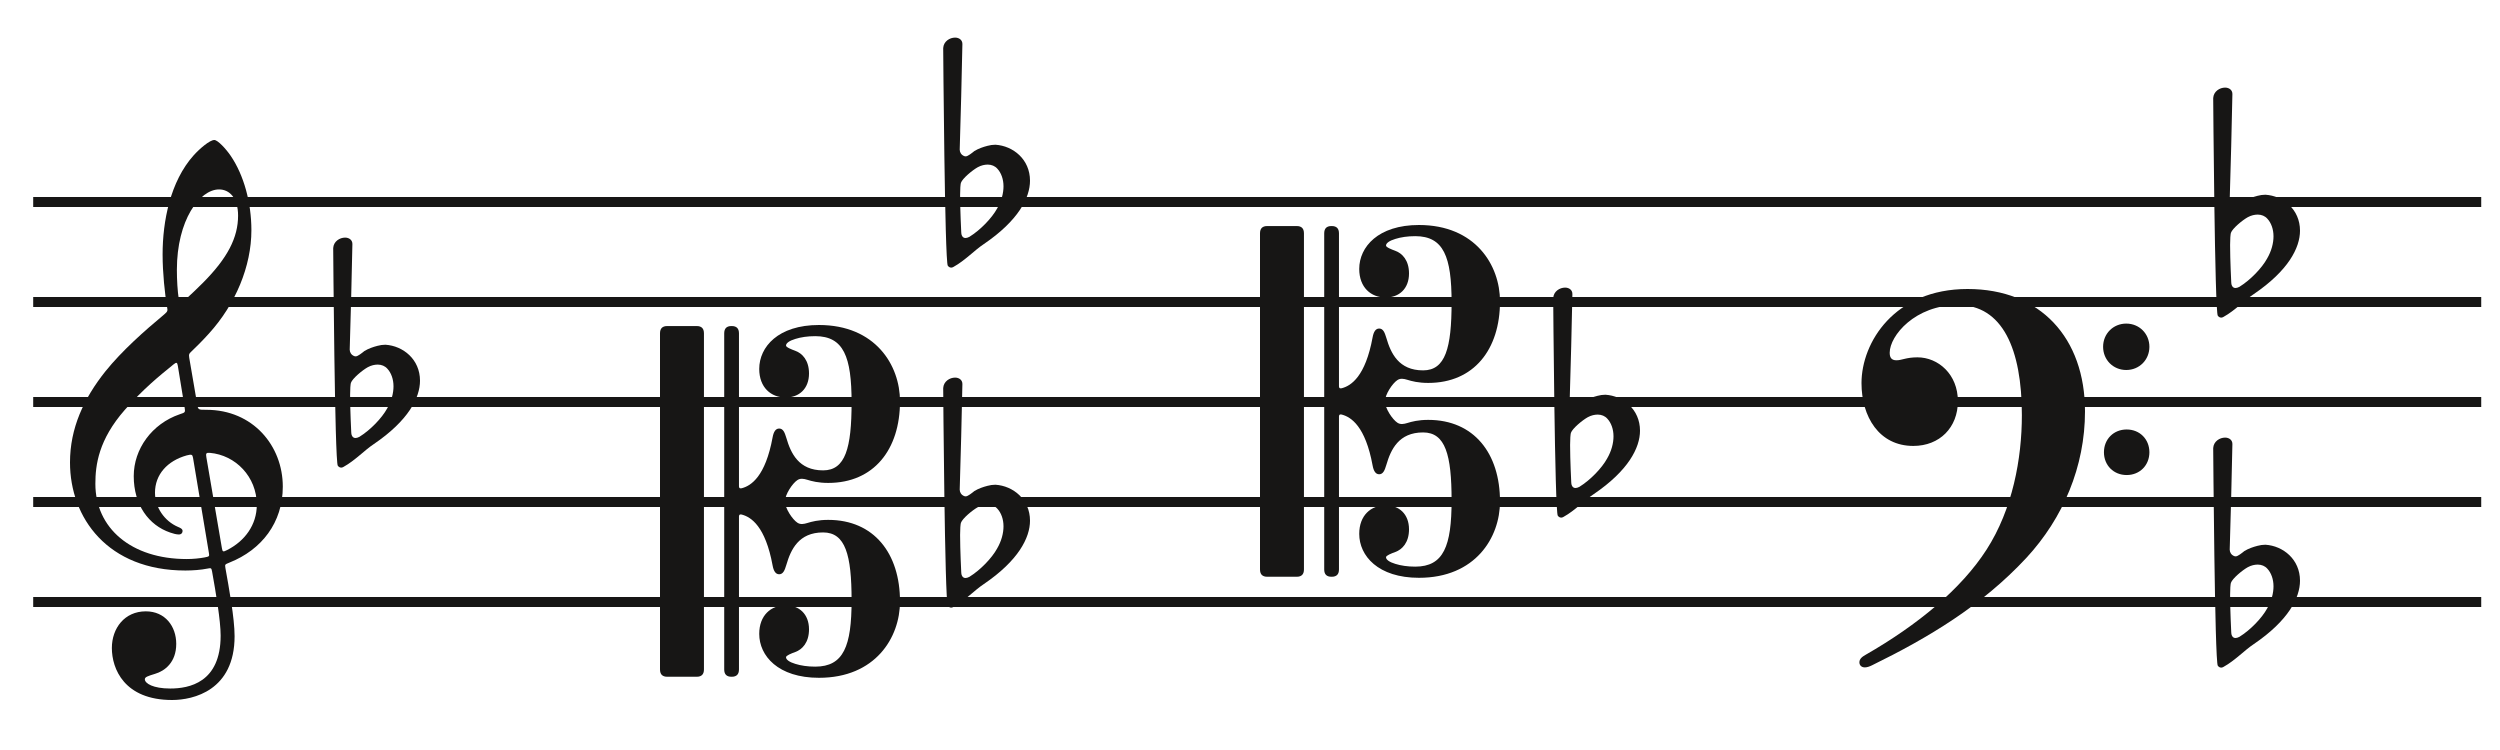 <?xml version="1.0" encoding="UTF-8"?>
<svg height="75pt" xmlns:xlink="http://www.w3.org/1999/xlink" viewBox="0 0 250 75" xmlns:inkscape="http://www.inkscape.org/namespaces/inkscape" xmlns="http://www.w3.org/2000/svg" version="1.1" width="250pt">
 <defs>
  <clipPath id="Clip0">
   <path d="M0 0 L266.961 0 L266.961 41 L0 41 L0 0 Z"/>
  </clipPath>
 </defs>
 <g id="Hintergrund" inkscape:groupmode="layer" inkscape:label="Hintergrund">
  <g id="Kopie von Gruppe1" clip-rule="evenodd" clip-path="url(#Clip0)" transform="translate(3.319, 19.699) scale(0.917, 1)" style="fill:none; stroke:none">
   <path d="M 0 0 L 266.961 0" transform="translate(0, 0.5)" style="stroke-width:1; stroke-linecap:butt; stroke-linejoin:miter; stroke-dasharray:none; stroke:#171615;"/>
   <path d="M 0 0 L 266.961 0" transform="translate(7.10543e-14, 10.5)" style="stroke-width:1; stroke-linecap:butt; stroke-linejoin:miter; stroke-dasharray:none; stroke:#171615;"/>
   <path d="M 0 0 L 266.961 0" transform="translate(7.10543e-14, 20.5)" style="stroke-width:1; stroke-linecap:butt; stroke-linejoin:miter; stroke-dasharray:none; stroke:#171615;"/>
   <path d="M 0 0 L 266.961 0" transform="translate(7.10543e-14, 30.5)" style="stroke-width:1; stroke-linecap:butt; stroke-linejoin:miter; stroke-dasharray:none; stroke:#171615;"/>
   <path d="M 0 0 L 266.961 0" transform="translate(7.10543e-14, 40.5)" style="stroke-width:1; stroke-linecap:butt; stroke-linejoin:miter; stroke-dasharray:none; stroke:#171615;"/>
  </g>
  <path id="Kopie von Text6+U0" d="M14.905 4.943 C15.952 4.943 16.808 5.804 16.808 7.558 C16.808 9.759 15.762 11.8 13.288 14.287 C12.781 14.797 12.02 15.531 11.29 16.169 C11.068 16.36 10.941 16.328 10.878 15.913 C10.751 15.084 10.688 14 10.688 12.979 C10.688 8.005 12.971 4.943 14.905 4.943 L14.905 4.943 Z M13.637 31.731 C13.573 31.349 13.605 31.253 13.986 31.285 C16.555 31.508 18.68 33.676 18.68 36.483 C18.68 38.492 17.474 40.118 15.698 41.011 C15.318 41.203 15.254 41.203 15.191 40.82 L13.637 31.731 L13.637 31.731 Z M11.449 26.661 C11.544 27.267 11.544 27.235 10.973 27.426 C8.182 28.383 6.374 30.902 6.374 33.613 C6.374 36.483 7.865 38.524 10.022 39.257 C10.275 39.353 10.656 39.449 10.878 39.449 C11.132 39.449 11.258 39.289 11.258 39.098 C11.258 38.875 11.005 38.779 10.783 38.683 C9.451 38.109 8.499 36.738 8.499 35.271 C8.499 33.453 9.736 32.082 11.671 31.54 C12.178 31.412 12.242 31.444 12.305 31.795 L13.891 41.298 C13.954 41.649 13.922 41.649 13.447 41.745 C12.939 41.84 12.305 41.904 11.671 41.904 C6.121 41.904 2.537 38.811 2.537 34.378 C2.537 32.497 2.854 29.977 5.487 26.98 C7.389 24.843 8.848 23.663 10.339 22.451 C10.656 22.196 10.719 22.228 10.783 22.579 L11.449 26.661 L11.449 26.661 Z M11.924 21.781 C11.861 21.399 11.924 21.367 12.115 21.175 C12.622 20.697 13.288 20.027 13.891 19.358 C16.555 16.424 18.14 12.629 18.14 9.025 C18.14 6.251 17.379 3.508 16.079 1.595 C15.603 0.893 14.779 0 14.43 0 C13.986 0 13.003 0.829 12.368 1.531 C10.022 4.146 9.26 8.132 9.26 11.449 C9.26 13.298 9.482 15.371 9.704 16.679 C9.768 17.061 9.8 17.125 9.419 17.444 C7.389 19.134 5.201 21.08 3.552 23.121 C1.364 25.863 0 28.829 0 32.242 C0 37.79 3.774 43.052 11.544 43.052 C12.273 43.052 13.098 42.989 13.732 42.861 C14.081 42.797 14.144 42.765 14.208 43.148 C14.588 45.285 15.064 48.059 15.064 49.558 C15.064 54.278 11.893 54.852 10.022 54.852 C8.309 54.852 7.484 54.342 7.484 53.927 C7.484 53.704 7.77 53.608 8.499 53.385 C9.482 53.098 10.624 52.237 10.624 50.387 C10.624 48.633 9.514 47.134 7.58 47.134 C5.455 47.134 4.186 48.825 4.186 50.802 C4.186 52.875 5.423 56 10.212 56 C12.337 56 16.459 55.043 16.459 49.622 C16.459 47.804 15.889 44.775 15.54 42.797 C15.476 42.415 15.508 42.447 15.952 42.255 C19.155 40.98 21.28 38.269 21.28 34.665 C21.28 30.583 18.299 26.98 13.637 26.98 C12.812 26.98 12.812 26.98 12.717 26.405 L11.924 21.781 Z" transform="translate(7, 14)" style="fill:#171615; fill-rule:evenodd;stroke:none;"/>
  <path id="Text24+U0" d="M1.805 19.479 C1.805 19.479 1.69 17.231 1.69 15.733 C1.69 15.134 1.728 14.684 1.767 14.534 C1.92 14.085 2.919 13.261 3.457 12.961 C3.802 12.774 4.148 12.699 4.455 12.699 C4.839 12.699 5.185 12.848 5.415 13.111 C5.799 13.523 6.03 14.16 6.03 14.871 C6.03 15.546 5.838 16.332 5.377 17.119 C4.878 18.018 3.764 19.217 2.612 19.928 C2.458 20.003 2.343 20.041 2.228 20.041 C1.882 20.041 1.805 19.666 1.805 19.479 L1.805 19.479 Z M0.461 22.813 C0.576 22.962 0.691 23 0.807 23 C0.922 23 1.037 22.925 1.037 22.925 C2.189 22.288 3.111 21.277 4.071 20.64 C7.489 18.318 8.68 16.033 8.68 14.309 C8.68 12.174 6.99 10.826 5.223 10.713 C4.955 10.713 4.686 10.751 4.417 10.826 C3.994 10.938 3.533 11.088 3.111 11.35 C2.881 11.537 2.458 11.875 2.266 11.875 C2.189 11.875 2.151 11.875 2.074 11.837 C1.805 11.725 1.651 11.463 1.651 11.2 C1.69 10.376 1.92 1.386 1.92 0.637 C1.92 0.225 1.575 0 1.191 0 C0.653 0 0.038 0.375 0 1.049 C0 1.049 0.154 22.438 0.461 22.813 Z" transform="translate(33.32, 23.76)" style="fill:#171615; fill-rule:evenodd;stroke:none;"/>
  <path id="Kopie von Text7+U0 (4)" d="M0.721 0.105 C0.24 0.105 0 0.349 0 0.837 L0 34.443 C0 34.931 0.24 35.175 0.721 35.175 L3.674 35.175 C4.155 35.175 4.395 34.931 4.395 34.443 L4.395 0.837 C4.395 0.349 4.155 0.105 3.674 0.105 L0.721 0.105 L0.721 0.105 Z M7.897 0.837 C7.897 0.349 7.657 0.105 7.176 0.105 L7.142 0.105 C6.661 0.105 6.421 0.349 6.421 0.837 L6.421 34.443 C6.421 34.931 6.661 35.175 7.142 35.175 L7.176 35.175 C7.657 35.175 7.897 34.931 7.897 34.443 L7.897 19.174 C7.897 18.895 8.069 18.93 8.206 18.965 C9.099 19.209 10.541 20.115 11.262 24.055 C11.365 24.612 11.571 24.926 11.914 24.926 C12.292 24.926 12.463 24.578 12.635 23.985 C13.082 22.451 13.871 20.743 16.309 20.743 C18.541 20.743 19.159 22.974 19.159 27.541 C19.159 32.108 18.369 34.164 15.519 34.164 C14.764 34.164 14.077 34.06 13.528 33.886 C12.944 33.711 12.601 33.467 12.601 33.223 C12.601 33.049 13.15 32.84 13.528 32.7 C14.215 32.456 14.901 31.759 14.901 30.434 C14.901 28.9 13.906 28.029 12.566 28.029 C11.09 28.029 9.923 29.04 9.923 30.887 C9.923 33.084 11.811 35.28 15.897 35.28 C21.528 35.28 24 31.271 24 27.645 C24 22.834 21.391 19.488 16.824 19.488 C15.828 19.488 15.176 19.662 14.73 19.801 C14.386 19.906 14.043 19.976 13.734 19.767 C13.253 19.453 12.498 18.337 12.498 17.64 C12.498 16.943 13.253 15.827 13.734 15.513 C14.043 15.304 14.386 15.374 14.73 15.479 C15.176 15.618 15.828 15.792 16.824 15.792 C21.391 15.792 24 12.446 24 7.635 C24 4.009 21.528 0 15.897 0 C11.811 0 9.923 2.196 9.923 4.393 C9.923 6.24 11.09 7.251 12.566 7.251 C13.906 7.251 14.901 6.38 14.901 4.846 C14.901 3.521 14.215 2.824 13.528 2.58 C13.15 2.44 12.601 2.231 12.601 2.057 C12.601 1.813 12.944 1.569 13.528 1.394 C14.077 1.22 14.764 1.116 15.519 1.116 C18.369 1.116 19.159 3.172 19.159 7.739 C19.159 12.306 18.541 14.537 16.309 14.537 C13.871 14.537 13.082 12.829 12.635 11.295 C12.463 10.703 12.292 10.354 11.914 10.354 C11.571 10.354 11.365 10.668 11.262 11.226 C10.541 15.165 9.099 16.071 8.206 16.315 C8.069 16.35 7.897 16.385 7.897 16.106 L7.897 0.837 Z" transform="translate(66, 32.5)" style="fill:#171615; fill-rule:evenodd;stroke:none;"/>
  <path id="Kopie von Text7+U0 (5)" d="M0.721 0.105 C0.24 0.105 0 0.349 0 0.837 L0 34.443 C0 34.931 0.24 35.175 0.721 35.175 L3.674 35.175 C4.155 35.175 4.395 34.931 4.395 34.443 L4.395 0.837 C4.395 0.349 4.155 0.105 3.674 0.105 L0.721 0.105 L0.721 0.105 Z M7.897 0.837 C7.897 0.349 7.657 0.105 7.176 0.105 L7.142 0.105 C6.661 0.105 6.421 0.349 6.421 0.837 L6.421 34.443 C6.421 34.931 6.661 35.175 7.142 35.175 L7.176 35.175 C7.657 35.175 7.897 34.931 7.897 34.443 L7.897 19.174 C7.897 18.895 8.069 18.93 8.206 18.965 C9.099 19.209 10.541 20.115 11.262 24.055 C11.365 24.612 11.571 24.926 11.914 24.926 C12.292 24.926 12.463 24.578 12.635 23.985 C13.082 22.451 13.871 20.743 16.309 20.743 C18.541 20.743 19.159 22.974 19.159 27.541 C19.159 32.108 18.369 34.164 15.519 34.164 C14.764 34.164 14.077 34.06 13.528 33.886 C12.944 33.711 12.601 33.467 12.601 33.223 C12.601 33.049 13.15 32.84 13.528 32.7 C14.215 32.456 14.901 31.759 14.901 30.434 C14.901 28.9 13.906 28.029 12.566 28.029 C11.09 28.029 9.923 29.04 9.923 30.887 C9.923 33.084 11.811 35.28 15.897 35.28 C21.528 35.28 24 31.271 24 27.645 C24 22.834 21.391 19.488 16.824 19.488 C15.828 19.488 15.176 19.662 14.73 19.801 C14.386 19.906 14.043 19.976 13.734 19.767 C13.253 19.453 12.498 18.337 12.498 17.64 C12.498 16.943 13.253 15.827 13.734 15.513 C14.043 15.304 14.386 15.374 14.73 15.479 C15.176 15.618 15.828 15.792 16.824 15.792 C21.391 15.792 24 12.446 24 7.635 C24 4.009 21.528 0 15.897 0 C11.811 0 9.923 2.196 9.923 4.393 C9.923 6.24 11.09 7.251 12.566 7.251 C13.906 7.251 14.901 6.38 14.901 4.846 C14.901 3.521 14.215 2.824 13.528 2.58 C13.15 2.44 12.601 2.231 12.601 2.057 C12.601 1.813 12.944 1.569 13.528 1.394 C14.077 1.22 14.764 1.116 15.519 1.116 C18.369 1.116 19.159 3.172 19.159 7.739 C19.159 12.306 18.541 14.537 16.309 14.537 C13.871 14.537 13.082 12.829 12.635 11.295 C12.463 10.703 12.292 10.354 11.914 10.354 C11.571 10.354 11.365 10.668 11.262 11.226 C10.541 15.165 9.099 16.071 8.206 16.315 C8.069 16.35 7.897 16.385 7.897 16.106 L7.897 0.837 Z" transform="translate(126, 22.5)" style="fill:#171615; fill-rule:evenodd;stroke:none;"/>
  <path id="Kopie von Text8+U0" d="M10.817 0 C3.493 0 0.21 5.357 0.21 9.407 C0.21 12.782 1.978 15.693 5.388 15.693 C8.039 15.693 9.849 13.837 9.849 11.221 C9.849 8.521 7.871 6.834 5.808 6.834 C4.672 6.834 4.251 7.129 3.704 7.129 C3.157 7.129 3.03 6.792 3.03 6.37 C3.03 4.683 5.556 1.603 9.849 1.603 C14.311 1.603 16.247 5.99 16.247 12.613 C16.247 16.958 15.321 22.021 12.711 26.07 C10.186 29.994 5.851 33.579 0.631 36.574 C0.253 36.785 0 36.996 0 37.334 C0 37.587 0.168 37.84 0.547 37.84 C0.758 37.84 1.01 37.756 1.263 37.629 C6.861 34.887 12.248 31.681 16.71 26.872 C20.372 22.907 22.56 17.76 22.56 12.234 C22.56 4.893 18.099 0 10.817 0 L10.817 0 Z M26.727 14.048 C25.422 14.048 24.454 15.018 24.454 16.326 C24.454 17.633 25.422 18.604 26.727 18.604 C28.032 18.604 29 17.633 29 16.326 C29 15.018 28.032 14.048 26.727 14.048 L26.727 14.048 Z M26.685 3.459 C25.38 3.459 24.37 4.472 24.37 5.779 C24.37 7.087 25.38 8.1 26.685 8.1 C27.99 8.1 29 7.087 29 5.779 C29 4.472 27.99 3.459 26.685 3.459 Z" transform="translate(185.94, 28.9)" style="fill:#171615; fill-rule:evenodd;stroke:none;"/>
  <path id="Kopie von Text24+U0" d="M1.805 19.479 C1.805 19.479 1.69 17.231 1.69 15.733 C1.69 15.134 1.728 14.684 1.767 14.534 C1.92 14.085 2.919 13.261 3.457 12.961 C3.802 12.774 4.148 12.699 4.455 12.699 C4.839 12.699 5.185 12.848 5.415 13.111 C5.799 13.523 6.03 14.16 6.03 14.871 C6.03 15.546 5.838 16.332 5.377 17.119 C4.878 18.018 3.764 19.217 2.612 19.928 C2.458 20.003 2.343 20.041 2.228 20.041 C1.882 20.041 1.805 19.666 1.805 19.479 L1.805 19.479 Z M0.461 22.813 C0.576 22.962 0.691 23 0.807 23 C0.922 23 1.037 22.925 1.037 22.925 C2.189 22.288 3.111 21.277 4.071 20.64 C7.489 18.318 8.68 16.033 8.68 14.309 C8.68 12.174 6.99 10.826 5.223 10.713 C4.955 10.713 4.686 10.751 4.417 10.826 C3.994 10.938 3.533 11.088 3.111 11.35 C2.881 11.537 2.458 11.875 2.266 11.875 C2.189 11.875 2.151 11.875 2.074 11.837 C1.805 11.725 1.651 11.463 1.651 11.2 C1.69 10.376 1.92 1.386 1.92 0.637 C1.92 0.225 1.575 0 1.191 0 C0.653 0 0.038 0.375 0 1.049 C0 1.049 0.154 22.438 0.461 22.813 Z" transform="translate(94.32, 37.76)" style="fill:#171615; fill-rule:evenodd;stroke:none;"/>
  <path id="Kopie von Text24+U0 (2)" d="M1.805 19.479 C1.805 19.479 1.69 17.231 1.69 15.733 C1.69 15.134 1.728 14.684 1.767 14.534 C1.92 14.085 2.919 13.261 3.457 12.961 C3.802 12.774 4.148 12.699 4.455 12.699 C4.839 12.699 5.185 12.848 5.415 13.111 C5.799 13.523 6.03 14.16 6.03 14.871 C6.03 15.546 5.838 16.332 5.377 17.119 C4.878 18.018 3.764 19.217 2.612 19.928 C2.458 20.003 2.343 20.041 2.228 20.041 C1.882 20.041 1.805 19.666 1.805 19.479 L1.805 19.479 Z M0.461 22.813 C0.576 22.962 0.691 23 0.807 23 C0.922 23 1.037 22.925 1.037 22.925 C2.189 22.288 3.111 21.277 4.071 20.64 C7.489 18.318 8.68 16.033 8.68 14.309 C8.68 12.174 6.99 10.826 5.223 10.713 C4.955 10.713 4.686 10.751 4.417 10.826 C3.994 10.938 3.533 11.088 3.111 11.35 C2.881 11.537 2.458 11.875 2.266 11.875 C2.189 11.875 2.151 11.875 2.074 11.837 C1.805 11.725 1.651 11.463 1.651 11.2 C1.69 10.376 1.92 1.386 1.92 0.637 C1.92 0.225 1.575 0 1.191 0 C0.653 0 0.038 0.375 0 1.049 C0 1.049 0.154 22.438 0.461 22.813 Z" transform="translate(94.32, 3.76)" style="fill:#171615; fill-rule:evenodd;stroke:none;"/>
  <path id="Kopie von Text24+U0 (3)" d="M1.805 19.479 C1.805 19.479 1.69 17.231 1.69 15.733 C1.69 15.134 1.728 14.684 1.767 14.534 C1.92 14.085 2.919 13.261 3.457 12.961 C3.802 12.774 4.148 12.699 4.455 12.699 C4.839 12.699 5.185 12.848 5.415 13.111 C5.799 13.523 6.03 14.16 6.03 14.871 C6.03 15.546 5.838 16.332 5.377 17.119 C4.878 18.018 3.764 19.217 2.612 19.928 C2.458 20.003 2.343 20.041 2.228 20.041 C1.882 20.041 1.805 19.666 1.805 19.479 L1.805 19.479 Z M0.461 22.813 C0.576 22.962 0.691 23 0.807 23 C0.922 23 1.037 22.925 1.037 22.925 C2.189 22.288 3.111 21.277 4.071 20.64 C7.489 18.318 8.68 16.033 8.68 14.309 C8.68 12.174 6.99 10.826 5.223 10.713 C4.955 10.713 4.686 10.751 4.417 10.826 C3.994 10.938 3.533 11.088 3.111 11.35 C2.881 11.537 2.458 11.875 2.266 11.875 C2.189 11.875 2.151 11.875 2.074 11.837 C1.805 11.725 1.651 11.463 1.651 11.2 C1.69 10.376 1.92 1.386 1.92 0.637 C1.92 0.225 1.575 0 1.191 0 C0.653 0 0.038 0.375 0 1.049 C0 1.049 0.154 22.438 0.461 22.813 Z" transform="translate(155.32, 28.76)" style="fill:#171615; fill-rule:evenodd;stroke:none;"/>
  <path id="Kopie von Text24+U0 (4)" d="M1.805 19.479 C1.805 19.479 1.69 17.231 1.69 15.733 C1.69 15.134 1.728 14.684 1.767 14.534 C1.92 14.085 2.919 13.261 3.457 12.961 C3.802 12.774 4.148 12.699 4.455 12.699 C4.839 12.699 5.185 12.848 5.415 13.111 C5.799 13.523 6.03 14.16 6.03 14.871 C6.03 15.546 5.838 16.332 5.377 17.119 C4.878 18.018 3.764 19.217 2.612 19.928 C2.458 20.003 2.343 20.041 2.228 20.041 C1.882 20.041 1.805 19.666 1.805 19.479 L1.805 19.479 Z M0.461 22.813 C0.576 22.962 0.691 23 0.807 23 C0.922 23 1.037 22.925 1.037 22.925 C2.189 22.288 3.111 21.277 4.071 20.64 C7.489 18.318 8.68 16.033 8.68 14.309 C8.68 12.174 6.99 10.826 5.223 10.713 C4.955 10.713 4.686 10.751 4.417 10.826 C3.994 10.938 3.533 11.088 3.111 11.35 C2.881 11.537 2.458 11.875 2.266 11.875 C2.189 11.875 2.151 11.875 2.074 11.837 C1.805 11.725 1.651 11.463 1.651 11.2 C1.69 10.376 1.92 1.386 1.92 0.637 C1.92 0.225 1.575 0 1.191 0 C0.653 0 0.038 0.375 0 1.049 C0 1.049 0.154 22.438 0.461 22.813 Z" transform="translate(221.32, 8.76)" style="fill:#171615; fill-rule:evenodd;stroke:none;"/>
  <path id="Kopie von Text24+U0 (5)" d="M1.805 19.479 C1.805 19.479 1.69 17.231 1.69 15.733 C1.69 15.134 1.728 14.684 1.767 14.534 C1.92 14.085 2.919 13.261 3.457 12.961 C3.802 12.774 4.148 12.699 4.455 12.699 C4.839 12.699 5.185 12.848 5.415 13.111 C5.799 13.523 6.03 14.16 6.03 14.871 C6.03 15.546 5.838 16.332 5.377 17.119 C4.878 18.018 3.764 19.217 2.612 19.928 C2.458 20.003 2.343 20.041 2.228 20.041 C1.882 20.041 1.805 19.666 1.805 19.479 L1.805 19.479 Z M0.461 22.813 C0.576 22.962 0.691 23 0.807 23 C0.922 23 1.037 22.925 1.037 22.925 C2.189 22.288 3.111 21.277 4.071 20.64 C7.489 18.318 8.68 16.033 8.68 14.309 C8.68 12.174 6.99 10.826 5.223 10.713 C4.955 10.713 4.686 10.751 4.417 10.826 C3.994 10.938 3.533 11.088 3.111 11.35 C2.881 11.537 2.458 11.875 2.266 11.875 C2.189 11.875 2.151 11.875 2.074 11.837 C1.805 11.725 1.651 11.463 1.651 11.2 C1.69 10.376 1.92 1.386 1.92 0.637 C1.92 0.225 1.575 0 1.191 0 C0.653 0 0.038 0.375 0 1.049 C0 1.049 0.154 22.438 0.461 22.813 Z" transform="translate(221.32, 43.76)" style="fill:#171615; fill-rule:evenodd;stroke:none;"/>
 </g>
</svg>

